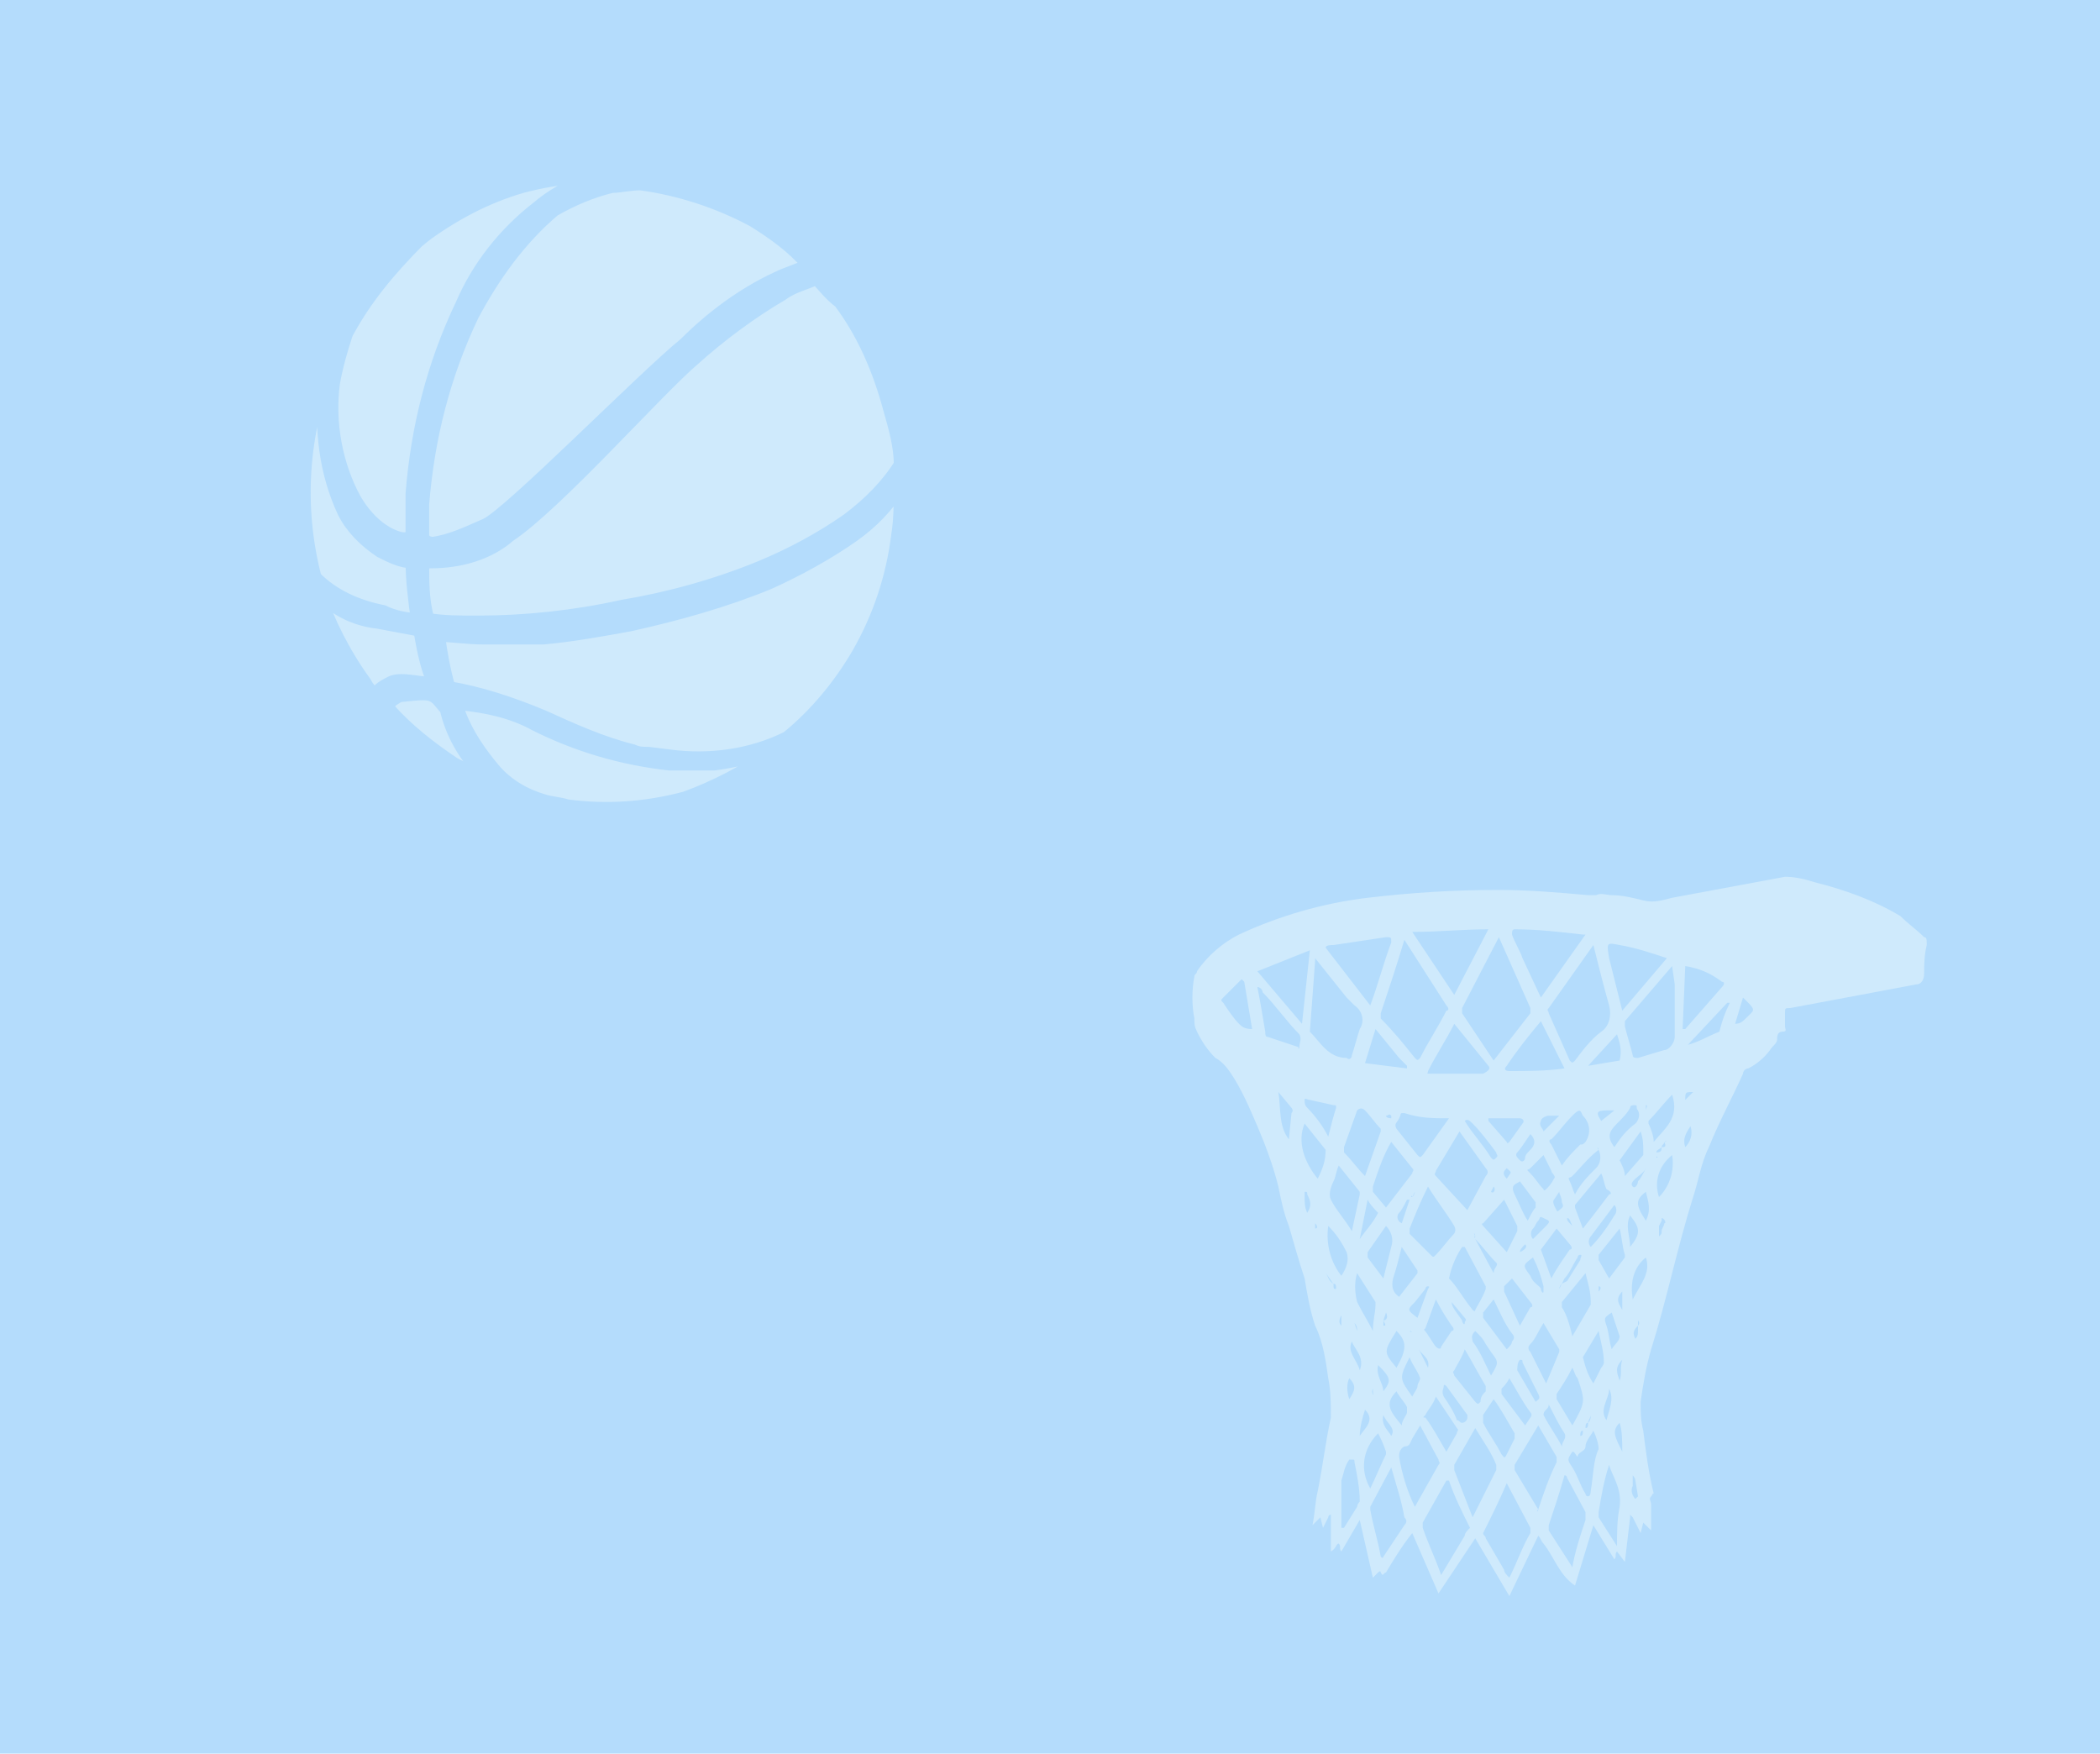 <?xml version="1.0" encoding="utf-8"?>
<!-- Generator: Adobe Illustrator 25.4.1, SVG Export Plug-In . SVG Version: 6.00 Build 0)  -->
<svg version="1.1" id="レイヤー_1" xmlns="http://www.w3.org/2000/svg" xmlns:xlink="http://www.w3.org/1999/xlink" x="0px"
	 y="0px" viewBox="0 0 80 66.8" style="enable-background:new 0 0 80 66.8;" xml:space="preserve">
<style type="text/css">
	.st0{fill:#B4DCFC;}
	.st1{fill:#CFEAFC;}
	.st2{fill:#B4DCFC;stroke:#B4DCFC;stroke-width:0.5;stroke-miterlimit:10;}
</style>
<rect class="st0" width="80" height="66.8"/>
<ellipse class="st1" cx="22.9" cy="18.9" rx="11.5" ry="12"/>
<path class="st2" d="M34.4,20.4c-0.2,1.6-0.7,3.2-1.5,4.6c-0.7,1.3-1.7,2.5-2.9,3.5c-1.2,1-2.5,1.7-4,2.1c-1,0.3-2,0.4-3,0.5
	c-0.5,0-1,0-1.5-0.1l0,0c-0.3,0-0.7-0.1-1-0.2c-1.2-0.3-2.3-0.7-3.4-1.4c-1.3-0.8-2.4-1.8-3.3-3.1c-0.9-1.3-1.6-2.7-2-4.2
	c-0.4-1.6-0.5-3.2-0.3-4.8c0.2-1.6,0.7-3.2,1.5-4.6v-0.1l0,0c0.7-1.3,1.7-2.5,2.9-3.4c1.2-1,2.5-1.7,4-2.1s3.1-0.5,4.6-0.3
	s3,0.8,4.3,1.5c1.3,0.8,2.4,1.9,3.3,3.1c0.9,1.3,1.6,2.7,2,4.2C34.5,17.2,34.6,18.8,34.4,20.4z M31.1,10.6c-0.4,0.2-0.9,0.3-1.3,0.6
	c-1.2,0.7-2.4,1.6-3.4,2.5c-1.4,1.2-5.2,5.5-7,6.7c-0.8,0.7-1.9,1-3,1c-0.1,0-0.2,0-0.3,0.1c0,0.7,0,1.4,0.2,2.1
	c0.6,0.1,1.2,0.1,1.9,0.1c1.8,0,3.7-0.2,5.5-0.6c1.8-0.3,3.6-0.8,5.3-1.5c1.2-0.5,2.3-1.1,3.3-1.8c0.8-0.6,1.5-1.3,2-2.1
	c0-0.7-0.2-1.4-0.4-2.1c-0.4-1.5-1-2.9-1.9-4.1C31.6,11.2,31.4,10.9,31.1,10.6z M24.4,7L24.4,7c-0.4,0-0.8,0.1-1.1,0.1
	c-0.8,0.2-1.5,0.5-2.2,0.9c-1.3,1.1-2.3,2.5-3.1,4c-1.1,2.3-1.7,4.7-1.9,7.2c0,0.4,0,0.8,0,1.2c0,0.1,0.1,0.3,0.4,0.3
	c0.7-0.1,1.3-0.4,2-0.7c0.9-0.4,6-5.6,7.6-6.9c1-1,2.2-1.9,3.5-2.5c0.4-0.2,0.8-0.3,1.2-0.5c-0.6-0.7-1.3-1.2-2.1-1.7
	C27.4,7.7,25.9,7.2,24.4,7z M13.2,12.7c-0.2,0.6-0.4,1.3-0.5,1.9c-0.2,1.5,0.1,3.1,0.8,4.4c0.4,0.7,1,1.3,1.7,1.5
	c0.4,0.1,0.5-0.1,0.5-0.2s0-0.9,0-1.5c0.2-2.5,0.8-4.9,1.9-7.2c0.6-1.4,1.6-2.7,2.9-3.7c0.7-0.6,1.7-1.1,2.6-1.2h-0.2
	c-1,0-2,0.1-3,0.4c-1.4,0.4-2.7,1.1-3.9,2C14.8,10.3,13.9,11.4,13.2,12.7L13.2,12.7z M12,22c0.7,0.7,1.6,1.1,2.6,1.3
	c0.4,0.2,0.9,0.3,1.3,0.3c-0.1-0.7-0.2-1.5-0.2-2.2c-0.4,0-0.8-0.2-1.2-0.4c-0.6-0.4-1.1-0.9-1.4-1.5c-0.7-1.5-0.9-3.2-0.7-4.8
	c0-0.2,0.1-0.4,0.1-0.7C11.5,16.5,11.3,19.3,12,22z M13.9,26c0.1,0.2,0.2,0.3,0.4,0.5c0.1-0.2,0.2-0.3,0.6-0.5s1.3,0.1,1.5,0
	s-0.1-0.1-0.4-2c-0.5-0.1-1.1-0.2-1.6-0.3c-0.9-0.1-1.7-0.5-2.3-1.2C12.5,23.7,13.1,24.9,13.9,26L13.9,26z M19.2,30.1
	c-0.3-0.2-0.6-0.4-0.8-0.6c-0.7-0.7-1.2-1.6-1.4-2.5c-0.2-0.2-0.3-0.4-0.5-0.5s-0.4-0.1-1.3,0c-0.3,0.2-0.4,0.2-0.4,0.5
	c0.7,0.8,1.6,1.5,2.5,2.1C17.9,29.4,18.5,29.8,19.2,30.1L19.2,30.1z M29.5,28.6c-0.8,0.2-1.5,0.4-2.3,0.5c-0.6,0-1.2,0-1.7,0
	c-1.8-0.2-3.5-0.7-5.1-1.5c-0.9-0.5-1.9-0.7-2.9-0.8c-0.1,0-0.1,0.1,0,0.4c0.3,0.8,0.8,1.5,1.3,2.1s1.2,1,1.9,1.2
	c0.3,0.1,0.6,0.1,0.9,0.2c1.5,0.2,3,0.1,4.5-0.3C27.2,30,28.4,29.4,29.5,28.6L29.5,28.6z M25.5,28.8c1.5,0.2,3.1,0,4.5-0.7
	c1.1-0.9,2-2,2.7-3.2c0.8-1.4,1.3-2.9,1.5-4.5c0.1-0.6,0.1-1.3,0.1-1.9c-0.5,0.8-1.1,1.4-1.8,1.9c-1,0.7-2.1,1.3-3.2,1.8
	c-1.7,0.7-3.5,1.2-5.3,1.6c-1.1,0.2-2.2,0.4-3.3,0.5h-2.3c-0.6,0-1.2-0.1-1.7-0.1c0.1,0.7,0.2,1.3,0.4,2c1.2,0.2,2.4,0.6,3.6,1.1
	c1.1,0.5,2.2,1,3.4,1.3c0.2,0.1,0.4,0.1,0.6,0.1L25.5,28.8z"/>
<path class="st1" d="M73.3,35.7c-0.3-0.3-0.6-0.5-0.9-0.8c-1-0.6-2.1-1-3.3-1.3c-0.3-0.1-0.7-0.2-1.1-0.2l-4.3,0.8
	c-0.4,0.1-0.7,0.2-1.1,0.1c-0.4-0.1-0.8-0.2-1.2-0.2c-0.2,0-0.4-0.1-0.6,0c-0.1,0-0.2,0-0.3,0c-1.1-0.1-2.3-0.2-3.4-0.2
	c-1.7,0-3.3,0.1-5,0.3s-3.4,0.7-4.9,1.4c-0.6,0.3-1.2,0.8-1.6,1.4c0,0.1-0.1,0.1-0.1,0.2c-0.1,0.5-0.1,1.1,0,1.6
	c0,0.2,0,0.3,0.1,0.5c0.2,0.4,0.4,0.7,0.7,1c0.2,0.1,0.4,0.3,0.6,0.6c0.4,0.6,0.7,1.3,1,2s0.6,1.5,0.8,2.3c0.1,0.5,0.2,1,0.4,1.5
	c0.2,0.7,0.4,1.4,0.6,2c0.1,0.6,0.2,1.2,0.4,1.8c0.3,0.6,0.4,1.3,0.5,2c0.1,0.5,0.1,1,0.1,1.5c-0.2,0.9-0.3,1.8-0.5,2.8
	c-0.1,0.4-0.1,0.8-0.2,1.3l0,0l0.3-0.3l0.1,0.4l0.2-0.4l0,0c0,0,0-0.1,0.1-0.1v0.2v1.2c0.2-0.1,0.2-0.3,0.3-0.3
	c0.1,0.1,0,0.2,0.1,0.3l0.7-1.2l0.5,2.2l0.2-0.2c0,0,0.1-0.1,0.1,0c0.1,0.2,0.1,0,0.2,0c0.3-0.5,0.6-1,1-1.5l1,2.3l1.4-2.1l1.3,2.2
	l1.1-2.3c0.1,0.1,0.1,0.2,0.2,0.3c0.4,0.5,0.6,1.2,1.2,1.6l0.7-2.3l0.8,1.3c0.1-0.1,0-0.2,0.1-0.3l0.3,0.4l0.2-1.7l0,0v-0.1l0.1,0.1
	c0.1,0.2,0.2,0.4,0.3,0.6l0.1-0.4l0.3,0.3c0-0.3,0-0.7,0-1c0-0.1-0.1-0.2,0-0.3s0-0.1,0.1-0.1c-0.2-0.8-0.3-1.6-0.4-2.4
	c-0.1-0.4-0.1-0.7-0.1-1.1c0.1-0.7,0.2-1.3,0.4-2c0.6-1.9,1-3.9,1.6-5.8c0.2-0.6,0.3-1.3,0.6-1.9c0.4-1,0.9-1.9,1.3-2.8
	c0-0.1,0.1-0.2,0.2-0.2c0.4-0.2,0.7-0.5,0.9-0.8c0.1-0.1,0.2-0.2,0.2-0.3s0-0.3,0.2-0.3s0.1-0.1,0.1-0.2s0-0.3,0-0.5s0-0.2,0.2-0.2
	c1.6-0.3,3.2-0.6,4.8-0.9c0.2,0,0.3-0.2,0.3-0.4l0,0c0-0.3,0-0.7,0.1-1.1C73.4,35.8,73.4,35.7,73.3,35.7z M61.7,36
	c0.6,0.1,1.2,0.3,1.8,0.5c-0.6,0.7-1.1,1.3-1.7,2l-0.5-2C61.2,35.9,61.2,35.9,61.7,36z M61.7,52.6c-0.1-0.3-0.2-0.5,0.1-0.8
	C61.7,52.1,61.8,52.3,61.7,52.6z M61.4,51.4c-0.1-0.3-0.1-0.6-0.2-0.9s-0.1-0.3,0.2-0.5c0.1,0.3,0.2,0.6,0.3,0.9
	C61.7,51.1,61.5,51.2,61.4,51.4L61.4,51.4z M61.2,54.1c-0.3-0.4,0.1-0.8,0.1-1.2C61.5,53.3,61.3,53.7,61.2,54.1L61.2,54.1z
	 M61.8,55.3c-0.3-0.6-0.4-0.8-0.1-1.1C61.8,54.5,61.8,54.9,61.8,55.3L61.8,55.3z M61.3,48.7L60.9,48c0-0.1,0-0.1,0-0.2l0.8-1
	c0.1,0.4,0.1,0.7,0.2,1v0.1L61.3,48.7z M60.5,54.2c0,0.1,0,0.2-0.1,0.2C60.4,54.3,60.4,54.2,60.5,54.2c0-0.1,0.1-0.2,0.1-0.3
	C60.6,54,60.6,54.1,60.5,54.2z M60.3,51.7L60.3,51.7l0.6-1c0.1,0.5,0.2,0.8,0.2,1.2c0,0.1-0.1,0.2-0.1,0.2s-0.2,0.4-0.3,0.6
	C60.5,52.4,60.4,52.1,60.3,51.7L60.3,51.7z M59.9,54.3l-0.6-1c0-0.1,0-0.2,0-0.2c0.2-0.3,0.4-0.6,0.6-1c0.1,0.2,0.1,0.3,0.2,0.4
	C60.4,53.4,60.4,53.4,59.9,54.3L59.9,54.3z M60.3,54.5c0,0.1,0,0.2-0.1,0.2C60.2,54.6,60.2,54.5,60.3,54.5L60.3,54.5z M52.3,50.7
	c-0.2-0.4-0.4-0.7-0.6-1.1c-0.1-0.4-0.1-0.8,0-1.1l0.7,1.1v0.1C52.4,50,52.3,50.3,52.3,50.7L52.3,50.7z M52.4,53.3
	c0-0.1-0.2-0.2-0.1-0.4C52.3,53,52.3,53.2,52.4,53.3L52.4,53.3z M51.7,50.7l-0.1-0.3C51.7,50.5,51.7,50.6,51.7,50.7z M50.7,45.7
	c-0.1-0.2,0-0.5,0.1-0.7s0.1-0.4,0.2-0.6l0.8,1v0.1l-0.3,1.4C51.2,46.4,50.9,46.1,50.7,45.7L50.7,45.7z M51.4,52.5
	c0.3,0.3,0.2,0.5,0,0.8C51.3,53,51.3,52.7,51.4,52.5L51.4,52.5z M49.8,42.2c-0.1-0.1-0.1-0.2-0.1-0.3s0.1,0,0.2,0l0.9,0.2
	c0.1,0,0.1,0,0.1,0.1c-0.1,0.3-0.2,0.7-0.3,1.1C50.4,42.9,50.1,42.5,49.8,42.2L49.8,42.2z M53,43.5l0.8,1c0.1,0.1,0,0.1,0,0.2
	l-1,1.3l-0.5-0.6c0,0,0-0.1,0-0.2C52.5,44.6,52.7,44,53,43.5L53,43.5z M52.8,42.5c0.1,0,0.1-0.1,0.2,0v0.1
	C52.8,42.6,52.8,42.5,52.8,42.5L52.8,42.5z M57.3,45.7l0.5,1c0,0.1,0,0.1,0,0.2l-0.4,0.8l-0.9-1c0,0-0.1-0.1,0-0.1L57.3,45.7z
	 M56.8,45.4L56.8,45.4l0.1-0.2C57,45.3,56.9,45.5,56.8,45.4C56.7,45.5,56.8,45.4,56.8,45.4L56.8,45.4z M57.4,44.5
	c0.2,0.2,0.2,0.1,0,0.4C57.2,44.7,57.3,44.6,57.4,44.5L57.4,44.5z M58.8,44l0.3,0.6c0,0.1,0.2,0.2,0.1,0.3c-0.1,0.2-0.2,0.3-0.3,0.4
	c-0.1,0.1-0.1,0-0.1,0c-0.2-0.2-0.3-0.4-0.5-0.6s-0.1-0.1,0-0.2L58.8,44z M58.7,42.7c0-0.1,0.2-0.2,0.3-0.2s0.3,0,0.4,0l-0.1,0.1
	l-0.5,0.5C58.8,43,58.6,42.9,58.7,42.7z M59.2,45.7l0.2-0.3c0,0.1,0.1,0.2,0.1,0.4c0.1,0.2,0,0.2-0.1,0.3s-0.1,0-0.1,0
	S59.1,45.8,59.2,45.7L59.2,45.7z M58.9,46.7c-0.2,0.2-0.3,0.3-0.5,0.5c-0.1-0.1-0.1-0.3,0-0.4l0,0c0.1-0.1,0.1-0.2,0.2-0.3
	s0-0.2,0.2-0.1S59.1,46.5,58.9,46.7L58.9,46.7z M58.3,43.8c-0.1,0.1-0.2,0.2-0.2,0.3s-0.1,0.2-0.2,0.1s-0.2-0.2-0.1-0.3
	s0.3-0.4,0.5-0.7C58.5,43.4,58.5,43.6,58.3,43.8z M57.9,45l0.6,0.8c0,0.1,0,0.1,0,0.2c-0.1,0.1-0.2,0.3-0.3,0.5
	c-0.2-0.3-0.3-0.6-0.5-1S57.8,45.1,57.9,45z M57.9,47.7c0-0.1,0.1-0.2,0.2-0.3C58.2,47.5,58.1,47.6,57.9,47.7L57.9,47.7z M56.9,48.5
	l-0.7-1.3l0,0c0.3,0.3,0.5,0.6,0.8,0.9C57.1,48.2,56.9,48.3,56.9,48.5L56.9,48.5z M56.6,44.8l-0.7,1.3l-1.2-1.3
	c-0.1-0.1,0-0.1,0-0.2c0.3-0.5,0.6-1,0.9-1.5l1,1.4C56.7,44.6,56.7,44.7,56.6,44.8L56.6,44.8z M56.2,47.1
	C56.2,47.2,56.1,47.1,56.2,47.1C56,47.1,56.1,47.1,56.2,47.1C56.1,46.9,56.2,47,56.2,47.1L56.2,47.1z M55.4,46.7
	c0.1,0.2,0,0.3-0.1,0.4s-0.4,0.5-0.6,0.7c-0.1,0.1-0.1,0.1-0.2,0L53.7,47c0-0.1,0-0.1,0-0.2c0.2-0.5,0.4-1,0.7-1.6
	C54.7,45.7,55.1,46.2,55.4,46.7L55.4,46.7z M53.4,46.6c-0.2-0.1-0.2-0.3-0.1-0.4c0.1-0.1,0.2-0.3,0.3-0.5h0.1L53.4,46.6z M53.8,45.6
	C53.7,45.6,53.8,45.5,53.8,45.6l0.1-0.2C53.9,45.4,53.9,45.5,53.8,45.6L53.8,45.6z M52.5,46.2L52.5,46.2c-0.2,0.4-0.5,0.7-0.7,1l0,0
	l0.3-1.5C52.2,45.9,52.4,46.1,52.5,46.2L52.5,46.2z M52.1,47.7l0.7-1c0.2,0.2,0.3,0.5,0.2,0.8c-0.1,0.4-0.2,0.8-0.3,1.2l-0.6-0.8
	C52.1,47.8,52.1,47.7,52.1,47.7L52.1,47.7z M52.7,50.3l0.1-0.3C52.9,50.2,52.8,50.3,52.7,50.3c0.1,0.2,0.1,0.2,0,0.2
	C52.7,50.5,52.7,50.4,52.7,50.3z M53.2,50.7c0.4,0.4,0.4,0.7,0,1.4l0,0C52.7,51.5,52.7,51.5,53.2,50.7L53.2,50.7z M53.3,49.4
	c-0.3-0.2-0.3-0.5-0.2-0.8s0.2-0.7,0.3-1.1l0.6,0.9c0,0.1,0,0.1,0,0.1L53.3,49.4z M53.7,50.7C53.8,50.7,53.8,50.8,53.7,50.7
	C53.7,50.8,53.7,50.7,53.7,50.7z M53.9,49.6l0.4-0.5c0,0,0-0.1,0.1-0.1s0,0.1,0,0.1L54,50.2l0,0C53.6,49.9,53.6,49.9,53.9,49.6
	L53.9,49.6z M54.3,50.6l0.4-1.1c0.2,0.4,0.4,0.7,0.6,1c0.1,0.1,0.1,0.2,0,0.2l-0.4,0.6c0,0.1-0.1,0.1-0.2,0s-0.3-0.5-0.5-0.7
	C54.2,50.7,54.2,50.7,54.3,50.6L54.3,50.6z M55.3,49.6L55.3,49.6l0.5,0.6c0.1,0.1,0,0.1,0,0.2s-0.1,0-0.1-0.1
	C55.5,50,55.3,49.8,55.3,49.6L55.3,49.6z M55.2,48.7L55.2,48.7c0.1-0.5,0.3-0.9,0.5-1.2c0,0,0,0,0.1,0l0.8,1.5v0.1
	c-0.1,0.3-0.3,0.6-0.4,0.8c0,0.1-0.1,0-0.1,0C55.7,49.4,55.5,49,55.2,48.7L55.2,48.7z M56.2,50.7c0.2,0.2,0.3,0.3,0.4,0.5l0.2,0.3
	c0.3,0.4,0.3,0.4,0,0.9c-0.2-0.4-0.4-0.9-0.7-1.3C56.1,51,56,50.9,56.2,50.7L56.2,50.7z M56.5,50.2c0-0.1,0-0.1,0-0.2l0.4-0.5
	c0.2,0.4,0.4,0.9,0.7,1.3c0.1,0.1,0.1,0.2,0,0.3c0,0.1-0.1,0.2-0.2,0.3L56.5,50.2z M57.3,49.2c0-0.1,0-0.1,0-0.2l0.3-0.3l0.7,0.9
	c0.1,0.1,0.1,0.2,0,0.2l-0.4,0.7L57.3,49.2z M58.3,48.6c-0.3-0.4-0.3-0.4,0.1-0.7c0.2,0.4,0.3,0.7,0.4,1.1c0,0.1,0,0.1,0,0.2
	s-0.1,0-0.1-0.1S58.4,48.9,58.3,48.6L58.3,48.6z M58.7,47.6L58.7,47.6l0.6-0.8l0.5,0.6c0.1,0.1,0.1,0.2,0,0.2
	c-0.2,0.3-0.5,0.7-0.7,1.1L58.7,47.6z M59.7,46.4L59.7,46.4c0.1,0,0.1,0.1,0.2,0.3C59.7,46.5,59.7,46.5,59.7,46.4L59.7,46.4z
	 M59.5,48.9L59.5,48.9l0.1-0.2l0,0c0.2-0.2,0.3-0.5,0.5-0.8c0,0,0-0.1,0.1-0.1s0,0.1,0,0.2l-0.5,0.8L59.5,48.9l-0.1,0.2
	C59.4,49.1,59.4,49,59.5,48.9L59.5,48.9z M59.5,49.6l0.9-1.1c0.1,0.4,0.2,0.7,0.2,1.1v0.1l-0.7,1.2c-0.1-0.4-0.2-0.8-0.4-1.1
	C59.5,49.8,59.5,49.7,59.5,49.6L59.5,49.6z M60.6,47.5c-0.1-0.1-0.1-0.3,0-0.4c0.3-0.4,0.6-0.8,0.9-1.2c0.1,0.1,0.1,0.3,0,0.4
	C61.2,46.8,60.9,47.2,60.6,47.5L60.6,47.5z M61.3,45.5c-0.3,0.4-0.6,0.8-1,1.3L60,46v-0.1l1-1.2c0.1,0.2,0.1,0.4,0.2,0.6
	C61.4,45.4,61.4,45.5,61.3,45.5L61.3,45.5z M61,42.7c-0.2-0.3-0.2-0.4,0.2-0.4h0.3L61,42.7z M60.9,43.8c0.1,0.2,0.1,0.5-0.1,0.7
	c-0.3,0.3-0.6,0.6-0.8,1c-0.1-0.2-0.1-0.3-0.2-0.5s0-0.1,0.1-0.2C60.2,44.5,60.5,44.1,60.9,43.8C60.8,43.7,60.9,43.7,60.9,43.8
	L60.9,43.8z M60.2,43.6c-0.3,0.3-0.5,0.5-0.7,0.8l-0.4-0.8c-0.1-0.1-0.1-0.2,0-0.2c0.3-0.3,0.5-0.6,0.8-0.9s0.3-0.2,0.4,0
	c0.3,0.3,0.3,0.7,0.1,1C60.3,43.6,60.3,43.6,60.2,43.6L60.2,43.6z M57.5,40.8c-0.2,0-0.2-0.1-0.1-0.2c0.4-0.6,0.8-1.1,1.3-1.7
	l0.9,1.8C58.9,40.8,58.2,40.8,57.5,40.8L57.5,40.8z M57.9,42.6c0.1,0,0.2,0.1,0.1,0.2l-0.5,0.7c-0.1,0.1-0.1,0-0.1,0l-0.7-0.8v-0.1
	H57.9z M57,43.9c0,0.1,0.1,0.1,0,0.2s-0.1,0.1-0.2,0c-0.3-0.5-0.7-0.9-1-1.4c0.1-0.1,0.2,0,0.3,0.1C56.4,43.1,56.7,43.5,57,43.9z
	 M56.5,40.9c-0.5,0-0.9,0-1.4,0c-0.2,0-0.4,0-0.6,0s-0.1,0-0.1-0.1c0.3-0.6,0.7-1.2,1-1.8l1.3,1.6C56.8,40.7,56.7,40.8,56.5,40.9z
	 M55.2,42.6l-1,1.4c-0.1,0.1-0.1,0.1-0.2,0l-0.8-1c-0.1-0.2,0-0.2,0.1-0.4s0-0.2,0.2-0.2C54.1,42.6,54.6,42.6,55.2,42.6z M53.6,40.7
	L53.6,40.7L52,40.5l0.4-1.3l0.9,1.1c0.1,0.1,0.2,0.2,0.3,0.3C53.6,40.6,53.6,40.7,53.6,40.7z M52,42.3c0.2,0.2,0.4,0.5,0.6,0.7v0.1
	L52,44.8c-0.3-0.3-0.5-0.6-0.8-0.9c0-0.1,0-0.1,0-0.2l0.5-1.4C51.8,42.2,51.9,42.2,52,42.3z M52.5,52c0.5,0.5,0.5,0.6,0.2,1
	C52.7,52.7,52.4,52.4,52.5,52z M52.7,53.9c0.1,0.3,0.5,0.5,0.3,0.8C52.9,54.5,52.6,54.3,52.7,53.9z M53.2,53
	c0.1,0.2,0.3,0.4,0.4,0.6c0,0.1,0,0.1,0,0.2s-0.2,0.3-0.2,0.5C53,53.8,52.7,53.5,53.2,53L53.2,53z M53.7,51.7
	c0.1,0.3,0.3,0.5,0.4,0.8c0,0.1-0.1,0.2-0.1,0.3s-0.1,0.2-0.2,0.4l0,0C53.3,52.5,53.3,52.5,53.7,51.7L53.7,51.7z M54,51.3L54,51.3
	c0.1,0.3,0.5,0.4,0.4,0.8L54,51.3z M54.3,53.9c0.1-0.2,0.3-0.4,0.4-0.7l0.8,1.2c0.1,0.1,0,0.1,0,0.2l-0.4,0.7
	c-0.3-0.5-0.5-0.9-0.8-1.3C54.2,54,54.2,54,54.3,53.9z M55,53.2c-0.1-0.2,0-0.3,0-0.4s0.1,0,0.1,0l0.8,1.1c0,0,0,0,0,0.1
	s-0.1,0.2-0.2,0.2s-0.1-0.1-0.2-0.1C55.4,53.8,55.2,53.5,55,53.2L55,53.2z M55.4,52.4c0-0.1-0.1-0.1,0-0.2c0.1-0.2,0.3-0.5,0.4-0.8
	c0.3,0.5,0.5,0.9,0.8,1.4c0,0.1,0,0.1,0,0.2c-0.1,0.1-0.2,0.2-0.2,0.4c-0.1,0.1-0.1,0.1-0.2,0L55.4,52.4z M56.5,53.9l0.4-0.6
	c0.3,0.4,0.5,0.8,0.8,1.3c0,0.1,0,0.1,0,0.2c-0.1,0.2-0.2,0.4-0.3,0.6s-0.1,0.1-0.2,0c-0.2-0.4-0.5-0.8-0.7-1.2
	C56.5,54,56.5,54,56.5,53.9z M57.2,53.1c0,0,0-0.1,0-0.2c0.1-0.1,0.2-0.2,0.3-0.4c0.3,0.5,0.5,0.9,0.8,1.3c0.1,0.1,0,0.2,0,0.2
	l-0.2,0.3L57.2,53.1z M57.8,52.2c0-0.1,0-0.3,0.1-0.4c0.1,0,0.1,0,0.1,0.1c0.2,0.4,0.4,0.8,0.6,1.2c0.1,0.2,0,0.2-0.1,0.3L57.8,52.2
	z M58.3,51.5c-0.1-0.1-0.1-0.2,0-0.3c0.2-0.2,0.3-0.5,0.5-0.8l0.6,1v0.1l-0.5,1.2L58.3,51.5z M59,53.5c0.2,0.4,0.4,0.8,0.6,1.1
	c0.1,0.2-0.1,0.3-0.1,0.5c-0.2-0.4-0.5-0.8-0.7-1.2C58.8,53.7,59,53.7,59,53.5L59,53.5z M60.9,49c0.1,0,0.1,0.1,0,0.2
	C60.9,49.2,60.9,49.1,60.9,49L60.9,49z M61.5,43.7c-0.3-0.4-0.2-0.6,0.1-0.9c0.2-0.2,0.4-0.4,0.5-0.6c0-0.1,0.1-0.1,0.2-0.1
	c0.1,0,0,0.1,0.1,0.2c0.1,0.2,0,0.4-0.1,0.5C61.9,43.1,61.7,43.4,61.5,43.7L61.5,43.7z M61.7,40.4l-1.2,0.2l1.1-1.2
	C61.7,39.7,61.8,40,61.7,40.4C61.9,40.4,61.8,40.4,61.7,40.4z M60.7,36c0.2,0.8,0.4,1.6,0.6,2.3c0.1,0.4,0,0.8-0.3,1
	c-0.4,0.3-0.7,0.7-1,1.1c-0.1,0.1-0.1,0.1-0.2,0L59,38.6c0-0.1-0.1-0.1,0-0.2L60.7,36z M57.7,35.4c0.9,0,1.7,0.1,2.6,0.2h0.1
	L58.7,38L58,36.5c-0.1-0.3-0.3-0.6-0.4-0.9C57.6,35.5,57.6,35.4,57.7,35.4z M57.1,35.7l1.2,2.7c0,0.1,0,0.1,0,0.2l-1.4,1.8
	c-0.4-0.6-0.8-1.2-1.2-1.8c0-0.1,0-0.1,0-0.2L57.1,35.7z M56.7,35.4l-1.3,2.5l-1.6-2.4C54.8,35.5,55.7,35.4,56.7,35.4z M55.1,38.3
	c0.1,0.1,0.1,0.2,0,0.2c-0.3,0.6-0.7,1.2-1,1.8c-0.1,0.1-0.1,0.1-0.2,0c-0.4-0.5-0.8-1-1.3-1.5c0-0.1,0-0.1,0-0.2
	c0.3-0.9,0.6-1.8,0.9-2.8L55.1,38.3z M50.8,36l2-0.3c0.2,0,0.2,0,0.2,0.2c-0.3,0.8-0.5,1.6-0.8,2.4l-1.7-2.2
	C50.5,36,50.7,36,50.8,36L50.8,36z M49.9,39.3l0.2-2.7c0,0,0,0,0-0.1l1.2,1.5c0.1,0.1,0.2,0.2,0.3,0.3c0.3,0.2,0.4,0.6,0.2,0.9
	c-0.1,0.3-0.2,0.7-0.3,1c0,0.1-0.1,0.2-0.2,0.1C50.6,40.3,50.3,39.7,49.9,39.3C49.9,39.4,49.9,39.3,49.9,39.3L49.9,39.3z M49.8,40
	L49.8,40L49.8,40L49.8,40C49.9,40.1,49.9,40,49.8,40L49.8,40z M47.2,39c-0.2-0.2-0.4-0.5-0.6-0.8c-0.1-0.1-0.1-0.1,0-0.2l0.7-0.7
	l0.1,0.1c0.1,0.6,0.2,1.2,0.3,1.8C47.4,39.2,47.3,39.1,47.2,39L47.2,39z M49.2,42.4l-0.1,1c-0.4-0.5-0.3-1.2-0.4-1.8l0.5,0.6
	C49.2,42.2,49.3,42.3,49.2,42.4L49.2,42.4z M49.5,39.9C49.5,40,49.4,39.9,49.5,39.9l-1.2-0.4c-0.1,0-0.1-0.1-0.1-0.2
	c-0.1-0.6-0.2-1.2-0.3-1.7c0.1,0,0.2,0.1,0.2,0.2c0.5,0.5,0.9,1.1,1.4,1.6C49.6,39.6,49.5,39.7,49.5,39.9z M49.6,39l-1.7-2l2-0.8
	L49.6,39z M49.8,46.2c-0.1-0.2-0.1-0.4-0.1-0.6c0-0.1,0-0.2,0-0.2c0.1,0,0.1,0,0.1,0.1C49.9,45.7,50,45.9,49.8,46.2z M50.1,46.8
	c0,0,0-0.1,0-0.2C50.2,46.7,50.2,46.8,50.1,46.8z M50.5,43.8c0,0.4-0.1,0.7-0.3,1.1c-0.5-0.6-0.8-1.4-0.5-2.1L50.5,43.8
	C50.5,43.8,50.5,43.9,50.5,43.8L50.5,43.8z M50.8,48.9L50.8,48.9c-0.2-0.1-0.2-0.3-0.3-0.4C50.6,48.6,50.7,48.8,50.8,48.9
	c0.1,0,0.1,0.1,0.1,0.2C50.8,49.1,50.8,49.1,50.8,48.9L50.8,48.9z M50.6,46.7c0.3,0.3,0.5,0.6,0.7,1c0.1,0.3,0,0.6-0.2,0.9
	C50.7,48.1,50.5,47.4,50.6,46.7L50.6,46.7z M51.1,50.1v0.4C51,50.4,51,50.3,51.1,50.1L51.1,50.1z M51.7,57.4l-0.5,0.8h-0.1
	c0-0.6,0-1.2,0-1.8c0.1-0.3,0.1-0.5,0.3-0.8c0,0,0,0,0.1,0s0.1,0,0.1,0.1c0.1,0.5,0.2,1,0.2,1.5C51.7,57.3,51.7,57.4,51.7,57.4z
	 M51.5,51.1c0.1,0.3,0.5,0.6,0.3,1.1C51.7,51.8,51.3,51.5,51.5,51.1L51.5,51.1z M52,53.7c0.4,0.4,0,0.7-0.2,1
	C51.8,54.4,51.9,54,52,53.7L52,53.7z M52.5,54.6c0.1,0.2,0.2,0.4,0.3,0.7v0.1c-0.2,0.4-0.4,0.9-0.6,1.3C51.8,56,51.9,55.2,52.5,54.6
	L52.5,54.6z M53.5,58.1l-0.8,1.2c0,0,0,0.1-0.1,0c-0.1-0.6-0.3-1.2-0.4-1.8v-0.1l0.8-1.5c0.2,0.7,0.4,1.3,0.5,1.9
	C53.6,57.9,53.6,58,53.5,58.1L53.5,58.1z M53.3,55.5c0-0.1,0-0.3,0.2-0.4c0.2,0,0.2-0.1,0.3-0.3l0.3-0.5l0.7,1.3
	c0,0.1,0.1,0.1,0,0.2l-0.9,1.6C53.6,56.8,53.4,56.1,53.3,55.5L53.3,55.5z M55.8,58.5L54.9,60c-0.2-0.6-0.5-1.2-0.7-1.8
	c0-0.1,0-0.2,0-0.2l0.9-1.6h0.1c0.2,0.6,0.5,1.2,0.8,1.8C55.9,58.3,55.8,58.4,55.8,58.5L55.8,58.5z M55.4,56c0-0.1,0-0.1,0-0.2
	l0.8-1.4c0.3,0.5,0.6,0.9,0.8,1.4c0,0.1,0,0.1,0,0.2c-0.3,0.6-0.6,1.2-0.9,1.8L55.4,56z M58.3,58.4c-0.3,0.5-0.5,1.1-0.8,1.7
	c-0.1-0.1-0.2-0.2-0.2-0.3l-0.7-1.2c0-0.1-0.1-0.1-0.1-0.2c0.3-0.6,0.6-1.2,0.9-1.9l0.9,1.7C58.3,58.2,58.3,58.3,58.3,58.4
	L58.3,58.4z M58.6,57.5C58.6,57.6,58.5,57.6,58.6,57.5L57.7,56c0,0,0-0.1,0-0.2l0.9-1.5l0.7,1.2c0,0.1,0,0.2,0,0.2
	C59,56.3,58.8,56.9,58.6,57.5L58.6,57.5z M60.4,57.9c-0.2,0.6-0.4,1.2-0.5,1.8L59,58.3c0-0.1,0-0.2,0-0.2c0.2-0.6,0.4-1.2,0.6-1.9
	c0.1,0,0.1,0.1,0.1,0.1l0.7,1.3C60.4,57.7,60.4,57.8,60.4,57.9L60.4,57.9z M60.6,56.8c0,0,0,0.2-0.1,0.2s-0.1-0.1-0.1-0.1
	c-0.2-0.3-0.3-0.7-0.5-1s-0.2-0.3,0-0.6c0.1,0,0.1,0.1,0.2,0.2c0-0.2,0.3-0.2,0.3-0.4s0.2-0.4,0.3-0.6c0.1,0.2,0.2,0.5,0.2,0.7
	C60.7,55.6,60.7,56.2,60.6,56.8L60.6,56.8z M61.7,57.4c-0.1,0.5-0.1,1-0.1,1.5l-0.7-1.1c0-0.1,0-0.1,0-0.2c0.1-0.6,0.2-1.2,0.4-1.8
	C61.4,56.2,61.8,56.7,61.7,57.4L61.7,57.4z M61.7,55.9L61.7,55.9L61.7,55.9C61.7,55.8,61.7,55.8,61.7,55.9S61.8,55.9,61.7,55.9z
	 M61.8,49.9c-0.1-0.2-0.3-0.4,0-0.7C61.8,49.5,61.8,49.7,61.8,49.9z M61.9,45.8C61.9,45.8,61.9,45.7,61.9,45.8L61.9,45.8
	C61.9,45.7,61.9,45.7,61.9,45.8C62,45.9,61.9,45.8,61.9,45.8L61.9,45.8z M61.7,44.2L61.7,44.2l0.8-1.1c0.1,0.3,0.1,0.5,0.1,0.7
	c0,0.1,0,0.1,0,0.2l-0.7,0.8C61.9,44.6,61.8,44.4,61.7,44.2z M62.7,44.5L62.7,44.5c-0.1,0.2-0.2,0.4-0.3,0.5c0,0.1-0.1,0.3-0.2,0.2
	s0-0.2,0.1-0.3S62.6,44.7,62.7,44.5z M62.7,42.1L62.7,42.1c0.1,0,0,0.1,0,0.2S62.7,42.1,62.7,42.1L62.7,42.1z M62.1,47.5
	c0-0.4-0.2-0.8,0-1.2C62.5,46.8,62.5,47,62.1,47.5L62.1,47.5z M62.3,57.1L62.3,57.1L62.3,57.1c-0.1-0.1-0.2-0.3-0.1-0.5v-0.4
	c0,0,0.1,0.1,0.1,0.2l0.1,0.6C62.4,57,62.4,57,62.3,57.1L62.3,57.1z M62.4,50.5L62.4,50.5v0.2l0,0c0,0.1,0,0.2-0.1,0.3
	C62.2,50.8,62.2,50.7,62.4,50.5L62.4,50.5v-0.2C62.4,50.3,62.5,50.4,62.4,50.5L62.4,50.5z M62.2,49.5c-0.1-0.6,0-1.2,0.5-1.6
	C62.9,48.5,62.5,48.9,62.2,49.5L62.2,49.5z M62.7,46.5c-0.4-0.6-0.4-0.8,0-1.1C62.8,45.8,62.9,46.1,62.7,46.5L62.7,46.5z M63.1,44.1
	L63.1,44.1L63.1,44.1L63.1,44.1C63.1,44,63.2,44.1,63.1,44.1L63.1,44.1z M63.4,46.6c0,0.1-0.1,0.2-0.1,0.3s0,0.1-0.1,0.2
	c0-0.1,0-0.3,0-0.4l0.1-0.2l0,0v-0.1C63.4,46.4,63.5,46.6,63.4,46.6L63.4,46.6z M63.2,45.6c-0.2-0.6,0-1.2,0.5-1.6
	C63.8,44.6,63.6,45.2,63.2,45.6L63.2,45.6z M63.1,43.9c0-0.1,0.1-0.1,0.2-0.2C63.3,43.8,63.3,43.9,63.1,43.9
	C63.2,43.9,63.2,43.9,63.1,43.9L63.1,43.9z M63.3,43.7c0-0.1,0.1-0.1,0.1-0.2C63.5,43.7,63.4,43.7,63.3,43.7L63.3,43.7z M63.4,43.5
	C63.4,43.5,63.4,43.4,63.4,43.5C63.6,43.4,63.5,43.4,63.4,43.5C63.5,43.4,63.5,43.5,63.4,43.5C63.3,43.5,63.5,43.5,63.4,43.5
	L63.4,43.5z M63.6,43.3L63.6,43.3L63.6,43.3C63.7,43.3,63.7,43.3,63.6,43.3C63.6,43.4,63.6,43.3,63.6,43.3L63.6,43.3z M63,43.5
	c0-0.2-0.1-0.5-0.2-0.7v-0.1c0.3-0.3,0.6-0.7,0.9-1C64,42.6,63.4,43,63,43.5L63,43.5z M63.8,37.5v2c0,0.2-0.2,0.5-0.4,0.5l-1,0.3
	c-0.1,0-0.2,0-0.2-0.1c-0.1-0.4-0.2-0.7-0.3-1.1c0-0.1,0-0.1,0-0.2c0.6-0.7,1.2-1.4,1.8-2.1l0,0L63.8,37.5z M64.2,36.8
	C64.2,36.7,64.2,36.7,64.2,36.8c0.6,0.1,1,0.3,1.4,0.6c0.1,0,0.1,0.1,0,0.2l-1.4,1.6h-0.1L64.2,36.8z M64.2,43.7
	c-0.1-0.3,0-0.5,0.2-0.8C64.5,43.2,64.4,43.5,64.2,43.7L64.2,43.7z M64.5,41.6l-0.3,0.3C64.2,41.6,64.2,41.6,64.5,41.6L64.5,41.6z
	 M65.5,39.3C65.5,39.3,65.4,39.4,65.5,39.3c-0.5,0.2-0.8,0.4-1.2,0.5l1.5-1.6h0.1C65.7,38.6,65.6,38.9,65.5,39.3L65.5,39.3z
	 M66.5,38.8c-0.1,0.1-0.2,0.2-0.4,0.2l0.3-1l0.2,0.2C66.9,38.5,66.8,38.5,66.5,38.8L66.5,38.8z"/>
</svg>
